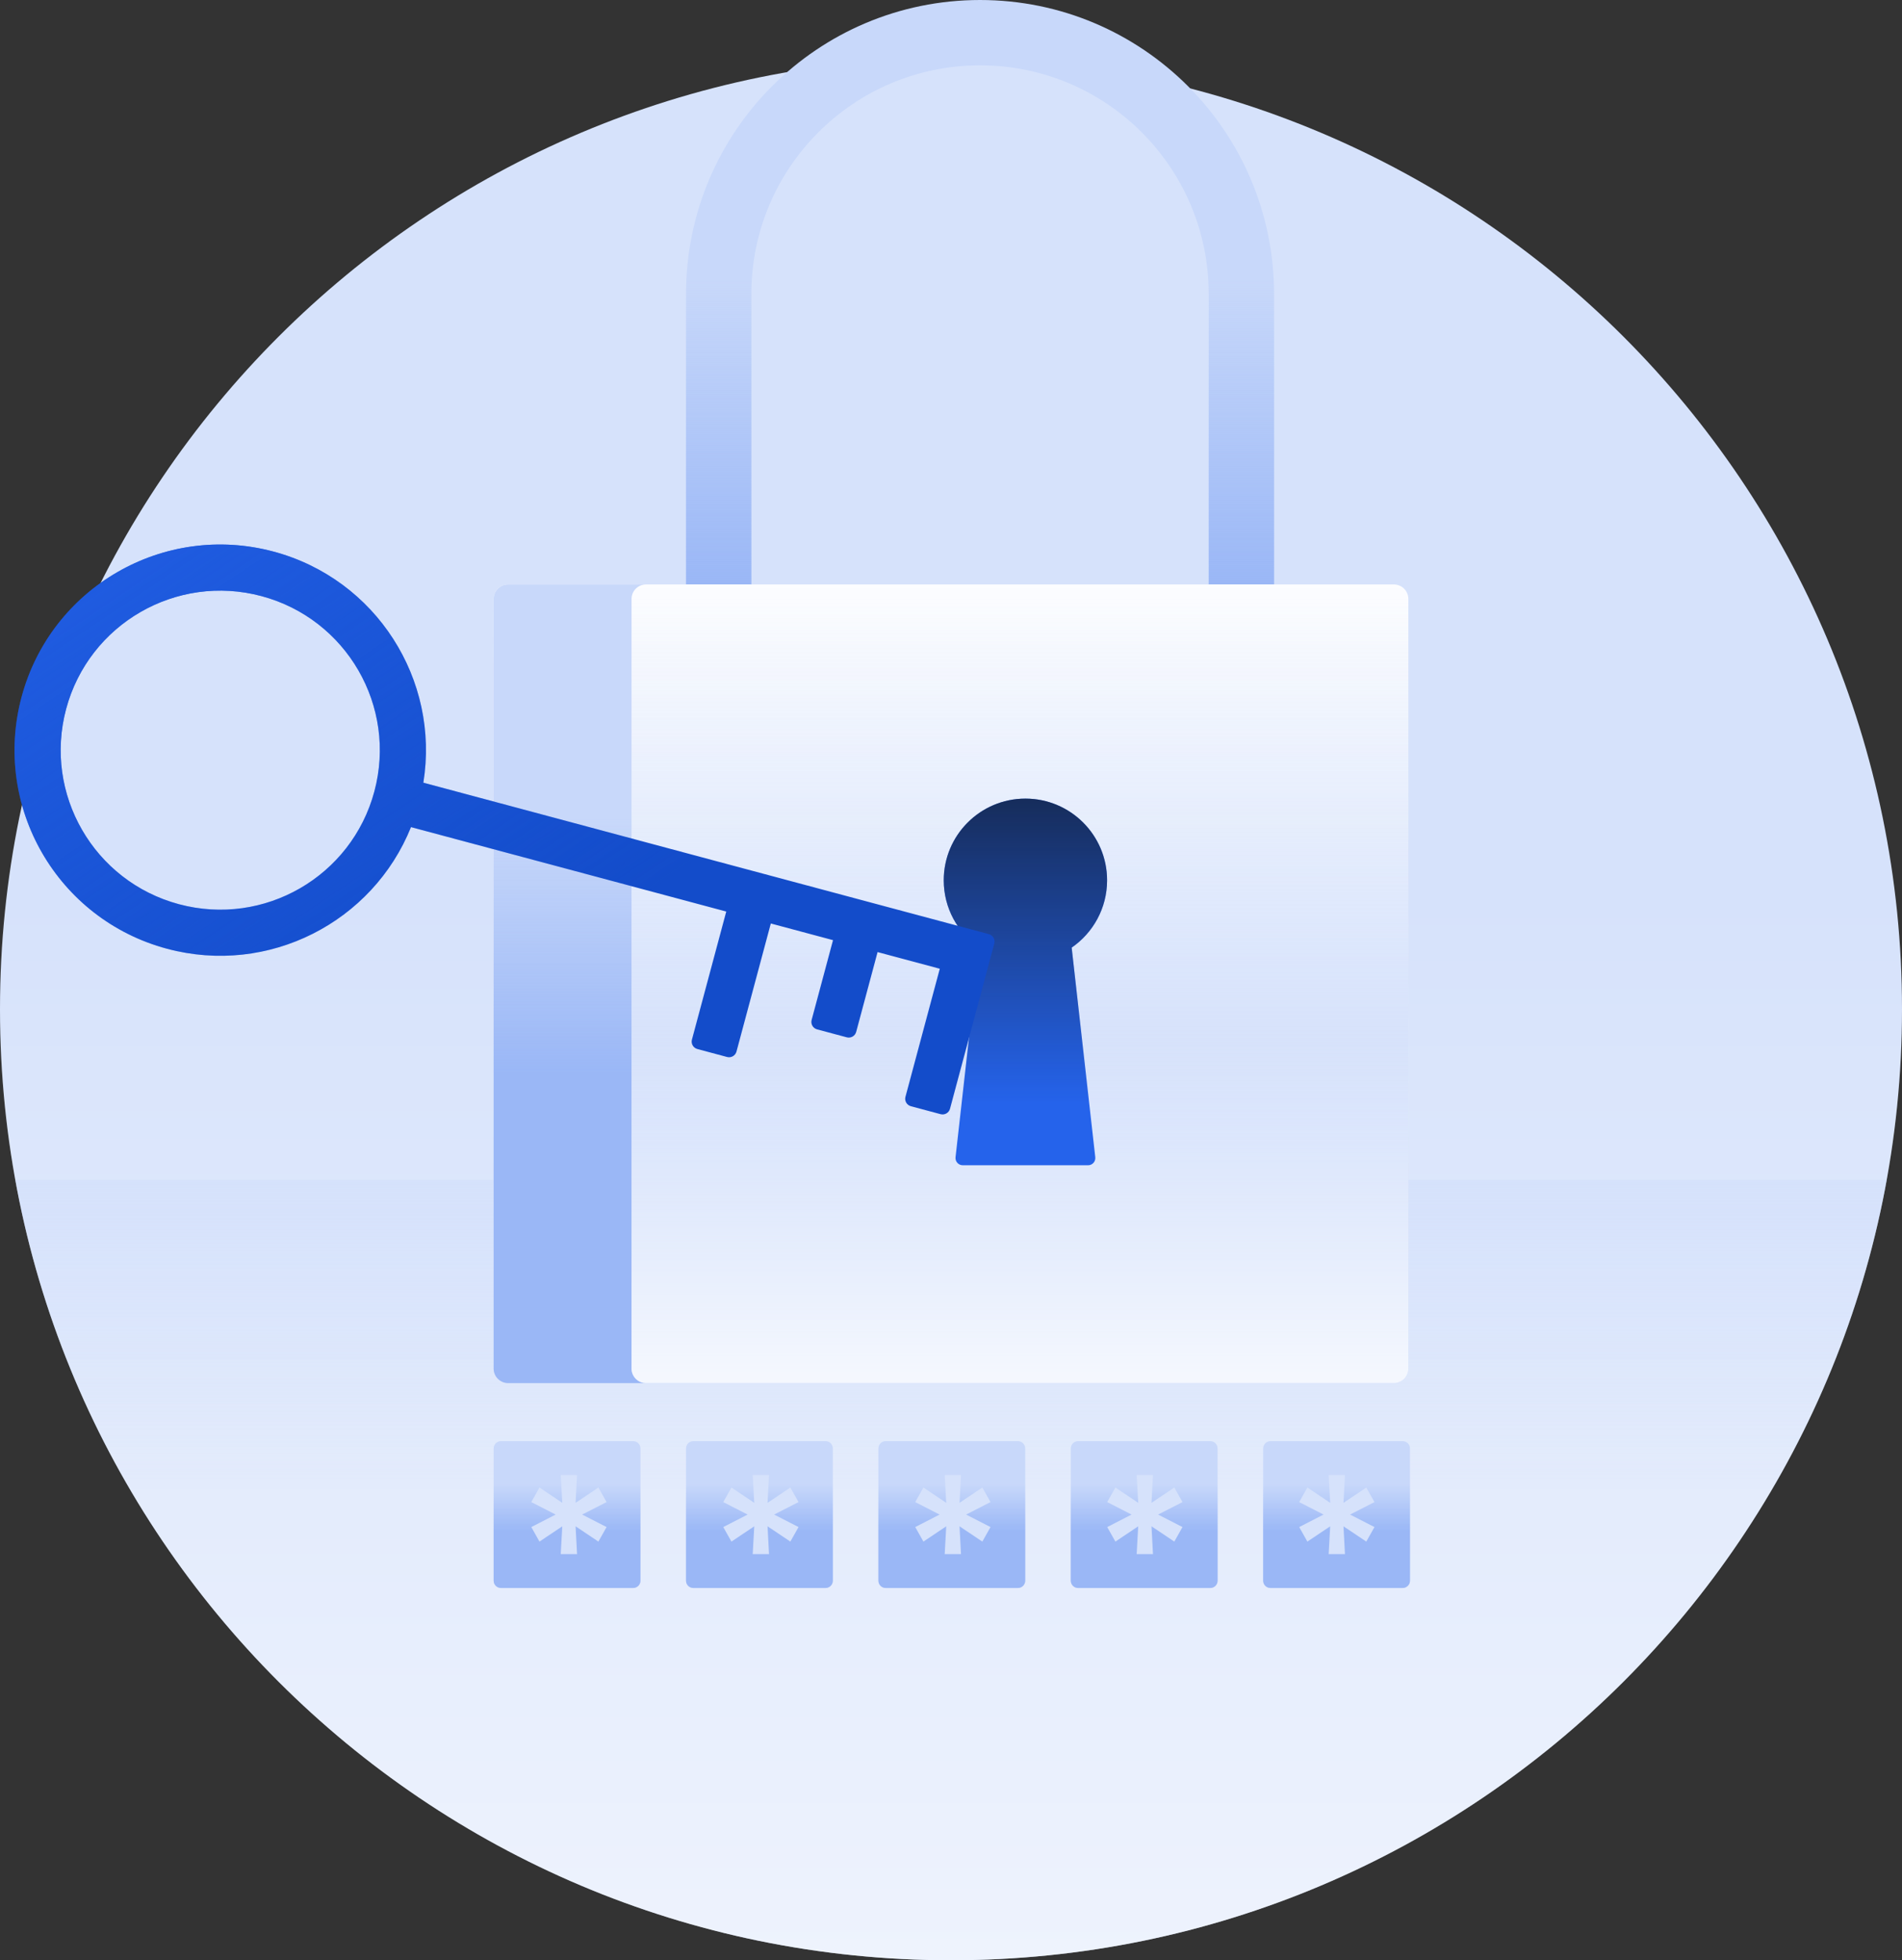 <svg class="w-auto max-w-[16rem] h-40 text-gray-800 dark:text-white" aria-hidden="true" width="524" height="540" viewBox="0 0 524 540" fill="none" xmlns="http://www.w3.org/2000/svg">
<rect x="0" y="0" width="524" height="540" fill="#333333" stroke="none"/>
<path d="M524 278C524 422.699 406.699 540 262 540C117.301 540 0 422.699 0 278C0 133.301 117.301 16 262 16C406.699 16 524 133.301 524 278Z" fill="#d6e2fb"/>
<path d="M524 278C524 422.699 406.699 540 262 540C117.301 540 0 422.699 0 278C0 133.301 117.301 16 262 16C406.699 16 524 133.301 524 278Z" fill="url(#paint0_linear_383_361)"/>
<path fill-rule="evenodd" clip-rule="evenodd" d="M519.795 325C497.649 447.269 390.653 540 261.999 540C133.345 540 26.349 447.269 4.203 325H519.795Z" fill="url(#paint1_linear_383_361)"/>
<path fill-rule="evenodd" clip-rule="evenodd" d="M351 81V240C351 252.15 341.15 262 329 262H211C198.85 262 189 252.15 189 240V81C189 36.265 225.265 0 270 0C314.735 0 351 36.265 351 81ZM270 18C235.206 18 207 46.206 207 81V240C207 242.209 208.791 244 211 244H329C331.209 244 333 242.209 333 240V81C333 46.206 304.794 18 270 18Z" fill="#c8d8fa"/>
<path fill-rule="evenodd" clip-rule="evenodd" d="M351 81V240C351 252.15 341.15 262 329 262H211C198.85 262 189 252.15 189 240V81C189 36.265 225.265 0 270 0C314.735 0 351 36.265 351 81ZM270 18C235.206 18 207 46.206 207 81V240C207 242.209 208.791 244 211 244H329C331.209 244 333 242.209 333 240V81C333 46.206 304.794 18 270 18Z" fill="url(#paint2_linear_383_361)"/>
<path d="M195 165C195 162.791 193.209 161 191 161H140C137.791 161 136 162.791 136 165V377C136 379.209 137.791 381 140 381H191C193.209 381 195 379.209 195 377V165Z" fill="#d6e2fb"/>
<path d="M195 165C195 162.791 193.209 161 191 161H140C137.791 161 136 162.791 136 165V377C136 379.209 137.791 381 140 381H191C193.209 381 195 379.209 195 377V165Z" fill="url(#paint3_linear_383_361)"/>
<path d="M195 165C195 162.791 193.209 161 191 161H140C137.791 161 136 162.791 136 165V377C136 379.209 137.791 381 140 381H191C193.209 381 195 379.209 195 377V165Z" fill="url(#paint4_linear_383_361)"/>
<path d="M195 165C195 162.791 193.209 161 191 161H140C137.791 161 136 162.791 136 165V377C136 379.209 137.791 381 140 381H191C193.209 381 195 379.209 195 377V165Z" fill="url(#paint5_linear_383_361)"/>
<path d="M195 165C195 162.791 193.209 161 191 161H140C137.791 161 136 162.791 136 165V377C136 379.209 137.791 381 140 381H191C193.209 381 195 379.209 195 377V165Z" fill="#c8d8fa"/>
<path d="M195 165C195 162.791 193.209 161 191 161H140C137.791 161 136 162.791 136 165V377C136 379.209 137.791 381 140 381H191C193.209 381 195 379.209 195 377V165Z" fill="url(#paint6_linear_383_361)"/>
<path d="M174 165C174 162.791 175.791 161 178 161H384C386.209 161 388 162.791 388 165V377C388 379.209 386.209 381 384 381H178C175.791 381 174 379.209 174 377V165Z" fill="#d6e2fb"/>
<path d="M174 165C174 162.791 175.791 161 178 161H384C386.209 161 388 162.791 388 165V377C388 379.209 386.209 381 384 381H178C175.791 381 174 379.209 174 377V165Z" fill="url(#paint7_linear_383_361)"/>
<path d="M174 165C174 162.791 175.791 161 178 161H384C386.209 161 388 162.791 388 165V377C388 379.209 386.209 381 384 381H178C175.791 381 174 379.209 174 377V165Z" fill="url(#paint8_linear_383_361)"/>
<path d="M174 165C174 162.791 175.791 161 178 161H384C386.209 161 388 162.791 388 165V377C388 379.209 386.209 381 384 381H178C175.791 381 174 379.209 174 377V165Z" fill="url(#paint9_linear_383_361)"/>
<path fill-rule="evenodd" clip-rule="evenodd" d="M295.245 261.045C301.137 256.988 305 250.195 305 242.5C305 230.074 294.926 220 282.5 220C270.074 220 260 230.074 260 242.5C260 250.195 263.863 256.988 269.755 261.045L263.251 318.776C263.117 319.962 264.045 321 265.238 321H299.762C300.955 321 301.883 319.962 301.749 318.776L295.245 261.045Z" fill="#2563eb"/>
<path fill-rule="evenodd" clip-rule="evenodd" d="M295.245 261.045C301.137 256.988 305 250.195 305 242.5C305 230.074 294.926 220 282.5 220C270.074 220 260 230.074 260 242.5C260 250.195 263.863 256.988 269.755 261.045L263.251 318.776C263.117 319.962 264.045 321 265.238 321H299.762C300.955 321 301.883 319.962 301.749 318.776L295.245 261.045Z" fill="url(#paint10_linear_383_361)"/>
<path fill-rule="evenodd" clip-rule="evenodd" d="M18.222 195.28C24.505 171.843 48.606 157.935 72.055 164.215C95.503 170.495 109.418 194.585 103.135 218.022C96.853 241.459 72.751 255.367 49.302 249.087C25.854 242.808 11.939 218.717 18.222 195.28ZM75.344 151.944C45.116 143.848 14.045 161.778 5.945 191.992C-2.155 222.206 15.784 253.262 46.013 261.358C73.991 268.851 102.69 254.049 113.231 227.848L200.083 251.109L190.626 286.388C190.323 287.517 190.994 288.678 192.124 288.981L200.308 291.173C201.438 291.475 202.6 290.805 202.903 289.675L212.36 254.397L229.496 258.986L223.603 280.972C223.3 282.101 223.97 283.262 225.101 283.565L233.285 285.757C234.415 286.059 235.577 285.389 235.879 284.26L241.773 262.274L258.909 266.864L249.452 302.142C249.149 303.272 249.82 304.433 250.95 304.735L259.134 306.927C260.264 307.23 261.426 306.56 261.729 305.43L273.927 259.926C274.23 258.797 273.56 257.636 272.429 257.333L116.634 215.608C121.208 187.282 103.673 159.531 75.344 151.944Z" fill="#134cca"/>
<path fill-rule="evenodd" clip-rule="evenodd" d="M18.222 195.28C24.505 171.843 48.606 157.935 72.055 164.215C95.503 170.495 109.418 194.585 103.135 218.022C96.853 241.459 72.751 255.367 49.302 249.087C25.854 242.808 11.939 218.717 18.222 195.28ZM75.344 151.944C45.116 143.848 14.045 161.778 5.945 191.992C-2.155 222.206 15.784 253.262 46.013 261.358C73.991 268.851 102.69 254.049 113.231 227.848L200.083 251.109L190.626 286.388C190.323 287.517 190.994 288.678 192.124 288.981L200.308 291.173C201.438 291.475 202.6 290.805 202.903 289.675L212.36 254.397L229.496 258.986L223.603 280.972C223.3 282.101 223.97 283.262 225.101 283.565L233.285 285.757C234.415 286.059 235.577 285.389 235.879 284.26L241.773 262.274L258.909 266.864L249.452 302.142C249.149 303.272 249.82 304.433 250.95 304.735L259.134 306.927C260.264 307.23 261.426 306.56 261.729 305.43L273.927 259.926C274.23 258.797 273.56 257.636 272.429 257.333L116.634 215.608C121.208 187.282 103.673 159.531 75.344 151.944Z" fill="url(#paint11_linear_383_361)"/>
<path d="M136 399C136 397.895 136.895 397 138 397H174.444C175.549 397 176.444 397.895 176.444 399V435.444C176.444 436.549 175.549 437.444 174.444 437.444H138C136.895 437.444 136 436.549 136 435.444V399Z" fill="#c8d8fa"/>
<path d="M136 399C136 397.895 136.895 397 138 397H174.444C175.549 397 176.444 397.895 176.444 399V435.444C176.444 436.549 175.549 437.444 174.444 437.444H138C136.895 437.444 136 436.549 136 435.444V399Z" fill="url(#paint12_linear_383_361)"/>
<path d="M154.486 428.111L154.911 420.455L148.626 424.671L146.371 420.663L153.081 417.222L146.371 413.782L148.626 409.774L154.911 413.99L154.486 406.333H158.978L158.572 413.99L164.857 409.774L167.112 413.782L160.383 417.222L167.112 420.663L164.857 424.671L158.572 420.455L158.978 428.111H154.486Z" fill="#d6e2fb"/>
<path d="M189 399C189 397.895 189.895 397 191 397H227.444C228.549 397 229.444 397.895 229.444 399V435.444C229.444 436.549 228.549 437.444 227.444 437.444H191C189.895 437.444 189 436.549 189 435.444V399Z" fill="#c8d8fa"/>
<path d="M189 399C189 397.895 189.895 397 191 397H227.444C228.549 397 229.444 397.895 229.444 399V435.444C229.444 436.549 228.549 437.444 227.444 437.444H191C189.895 437.444 189 436.549 189 435.444V399Z" fill="url(#paint13_linear_383_361)"/>
<path d="M207.373 428.111L207.798 420.455L201.513 424.671L199.258 420.663L205.968 417.222L199.258 413.782L201.513 409.774L207.798 413.99L207.373 406.333H211.865L211.458 413.99L217.743 409.774L219.999 413.782L213.27 417.222L219.999 420.663L217.743 424.671L211.458 420.455L211.865 428.111H207.373Z" fill="#d6e2fb"/>
<path d="M242 399C242 397.895 242.895 397 244 397H280.444C281.549 397 282.444 397.895 282.444 399V435.444C282.444 436.549 281.549 437.444 280.444 437.444H244C242.895 437.444 242 436.549 242 435.444V399Z" fill="#c8d8fa"/>
<path d="M242 399C242 397.895 242.895 397 244 397H280.444C281.549 397 282.444 397.895 282.444 399V435.444C282.444 436.549 281.549 437.444 280.444 437.444H244C242.895 437.444 242 436.549 242 435.444V399Z" fill="url(#paint14_linear_383_361)"/>
<path d="M260.264 428.111L260.689 420.455L254.404 424.671L252.148 420.663L258.859 417.222L252.148 413.782L254.404 409.774L260.689 413.99L260.264 406.333H264.756L264.349 413.99L270.634 409.774L272.889 413.782L266.16 417.222L272.889 420.663L270.634 424.671L264.349 420.455L264.756 428.111H260.264Z" fill="#d6e2fb"/>
<path d="M295.002 399C295.002 397.895 295.897 397 297.002 397H333.446C334.551 397 335.446 397.895 335.446 399V435.444C335.446 436.549 334.551 437.444 333.446 437.444H297.002C295.897 437.444 295.002 436.549 295.002 435.444V399Z" fill="#c8d8fa"/>
<path d="M295.002 399C295.002 397.895 295.897 397 297.002 397H333.446C334.551 397 335.446 397.895 335.446 399V435.444C335.446 436.549 334.551 437.444 333.446 437.444H297.002C295.897 437.444 295.002 436.549 295.002 435.444V399Z" fill="url(#paint15_linear_383_361)"/>
<path d="M313.152 428.111L313.577 420.455L307.292 424.671L305.037 420.663L311.747 417.222L305.037 413.782L307.292 409.774L313.577 413.99L313.152 406.333H317.644L317.238 413.99L323.523 409.774L325.778 413.782L319.049 417.222L325.778 420.663L323.523 424.671L317.238 420.455L317.644 428.111H313.152Z" fill="#d6e2fb"/>
<path d="M348.002 399C348.002 397.895 348.897 397 350.002 397H386.446C387.551 397 388.446 397.895 388.446 399V435.444C388.446 436.549 387.551 437.444 386.446 437.444H350.002C348.897 437.444 348.002 436.549 348.002 435.444V399Z" fill="#c8d8fa"/>
<path d="M348.002 399C348.002 397.895 348.897 397 350.002 397H386.446C387.551 397 388.446 397.895 388.446 399V435.444C388.446 436.549 387.551 437.444 386.446 437.444H350.002C348.897 437.444 348.002 436.549 348.002 435.444V399Z" fill="url(#paint16_linear_383_361)"/>
<path d="M366.043 428.111L366.468 420.455L360.183 424.671L357.928 420.663L364.638 417.222L357.928 413.782L360.183 409.774L366.468 413.99L366.043 406.333H370.535L370.128 413.99L376.413 409.774L378.668 413.782L371.94 417.222L378.668 420.663L376.413 424.671L370.128 420.455L370.535 428.111H366.043Z" fill="#d6e2fb"/>
<defs>
<linearGradient id="paint0_linear_383_361" x1="262.778" y1="246" x2="262.778" y2="747.5" gradientUnits="userSpaceOnUse">
<stop stop-color="white" stop-opacity="0"/>
<stop offset="1" stop-color="white"/>
</linearGradient>
<linearGradient id="paint1_linear_383_361" x1="270.5" y1="495" x2="270.5" y2="163" gradientUnits="userSpaceOnUse">
<stop offset="0.26" stop-color="#c8d8fa" stop-opacity="0"/>
<stop offset="1" stop-color="#c8d8fa"/>
</linearGradient>
<linearGradient id="paint2_linear_383_361" x1="270" y1="77" x2="270" y2="160.5" gradientUnits="userSpaceOnUse">
<stop stop-color="#9ab7f6" stop-opacity="0"/>
<stop offset="1" stop-color="#9ab7f6"/>
</linearGradient>
<linearGradient id="paint3_linear_383_361" x1="165.5" y1="352.499" x2="165.5" y2="144.523" gradientUnits="userSpaceOnUse">
<stop stop-color="white" stop-opacity="0"/>
<stop offset="1" stop-color="white"/>
</linearGradient>
<linearGradient id="paint4_linear_383_361" x1="165.5" y1="164.446" x2="165.5" y2="432.41" gradientUnits="userSpaceOnUse">
<stop stop-color="#c8d8fa" stop-opacity="0"/>
<stop offset="1" stop-color="#c8d8fa"/>
</linearGradient>
<linearGradient id="paint5_linear_383_361" x1="165.5" y1="309.773" x2="165.5" y2="441.888" gradientUnits="userSpaceOnUse">
<stop stop-color="white" stop-opacity="0"/>
<stop offset="1" stop-color="white"/>
</linearGradient>
<linearGradient id="paint6_linear_383_361" x1="165.5" y1="225.656" x2="165.5" y2="295.771" gradientUnits="userSpaceOnUse">
<stop stop-color="#9ab7f6" stop-opacity="0"/>
<stop offset="1" stop-color="#9ab7f6"/>
</linearGradient>
<linearGradient id="paint7_linear_383_361" x1="281" y1="352.499" x2="281" y2="144.523" gradientUnits="userSpaceOnUse">
<stop stop-color="white" stop-opacity="0"/>
<stop offset="1" stop-color="white"/>
</linearGradient>
<linearGradient id="paint8_linear_383_361" x1="281" y1="164.446" x2="281" y2="432.41" gradientUnits="userSpaceOnUse">
<stop stop-color="#c8d8fa" stop-opacity="0"/>
<stop offset="1" stop-color="#c8d8fa"/>
</linearGradient>
<linearGradient id="paint9_linear_383_361" x1="281" y1="286.5" x2="281" y2="404" gradientUnits="userSpaceOnUse">
<stop stop-color="white" stop-opacity="0"/>
<stop offset="1" stop-color="white"/>
</linearGradient>
<linearGradient id="paint10_linear_383_361" x1="277.5" y1="304" x2="277.5" y2="190" gradientUnits="userSpaceOnUse">
<stop stop-color="#111928" stop-opacity="0"/>
<stop offset="1" stop-color="#111928"/>
</linearGradient>
<linearGradient id="paint11_linear_383_361" x1="187" y1="240.5" x2="56.5" y2="46" gradientUnits="userSpaceOnUse">
<stop stop-color="#2563eb" stop-opacity="0"/>
<stop offset="1" stop-color="#2563eb"/>
</linearGradient>
<linearGradient id="paint12_linear_383_361" x1="156.222" y1="408.886" x2="156.222" y2="421.776" gradientUnits="userSpaceOnUse">
<stop stop-color="#9ab7f6" stop-opacity="0"/>
<stop offset="1" stop-color="#9ab7f6"/>
</linearGradient>
<linearGradient id="paint13_linear_383_361" x1="209.222" y1="408.886" x2="209.222" y2="421.776" gradientUnits="userSpaceOnUse">
<stop stop-color="#9ab7f6" stop-opacity="0"/>
<stop offset="1" stop-color="#9ab7f6"/>
</linearGradient>
<linearGradient id="paint14_linear_383_361" x1="262.222" y1="408.886" x2="262.222" y2="421.776" gradientUnits="userSpaceOnUse">
<stop stop-color="#9ab7f6" stop-opacity="0"/>
<stop offset="1" stop-color="#9ab7f6"/>
</linearGradient>
<linearGradient id="paint15_linear_383_361" x1="315.224" y1="408.886" x2="315.224" y2="421.776" gradientUnits="userSpaceOnUse">
<stop stop-color="#9ab7f6" stop-opacity="0"/>
<stop offset="1" stop-color="#9ab7f6"/>
</linearGradient>
<linearGradient id="paint16_linear_383_361" x1="368.224" y1="408.886" x2="368.224" y2="421.776" gradientUnits="userSpaceOnUse">
<stop stop-color="#9ab7f6" stop-opacity="0"/>
<stop offset="1" stop-color="#9ab7f6"/>
</linearGradient>
</defs>
</svg>